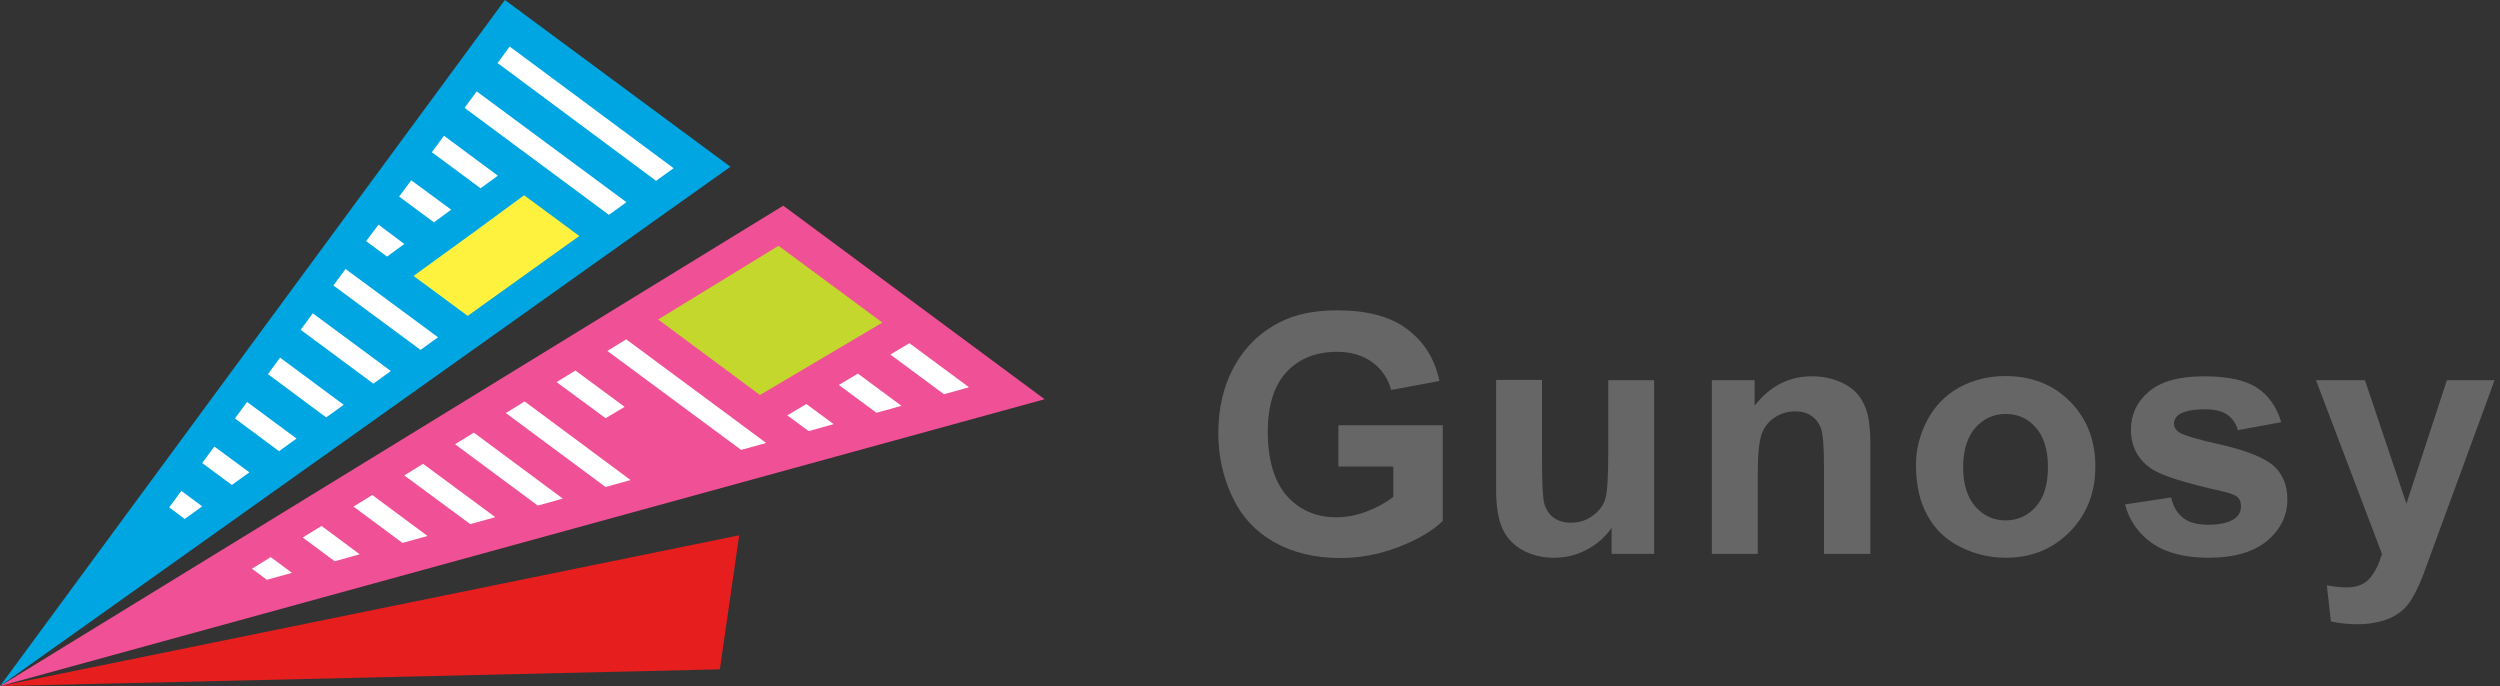 <?xml version="1.0" encoding="utf-8"?>
<!-- Generator: Adobe Illustrator 24.0.3, SVG Export Plug-In . SVG Version: 6.00 Build 0)  -->
<svg version="1.1" id="レイヤー_1" xmlns="http://www.w3.org/2000/svg" xmlns:xlink="http://www.w3.org/1999/xlink" x="0px"
	 y="0px" viewBox="0 0 97 26.62" style="enable-background:new 0 0 97 26.62;" xml:space="preserve">
<rect x="0" y="0" width="97" height="26.62" fill="#333333" stroke="none"/>
<style type="text/css">
	.st0{enable-background:new    ;}
	.st1{fill:#666666;}
	.st2{fill:#E61E1E;}
	.st3{fill:#00A6E1;}
	.st4{fill:#F05096;}
	.st5{fill:#FFFFFF;}
	.st6{fill:#C3D72C;}
	.st7{fill:#FFF23F;}
</style>
<g id="グループ_252" transform="translate(-1381 -9.509)">
	<g class="st0">
		<path class="st1" d="M1432.93,27.58v-1.57h4.05v3.71c-0.39,0.38-0.96,0.72-1.71,1.01c-0.75,0.29-1.5,0.43-2.27,0.43
			c-0.97,0-1.82-0.2-2.55-0.61s-1.27-0.99-1.63-1.75s-0.55-1.59-0.55-2.48c0-0.97,0.2-1.83,0.61-2.58c0.41-0.75,1-1.33,1.78-1.73
			c0.6-0.31,1.34-0.46,2.23-0.46c1.16,0,2.06,0.24,2.71,0.73s1.07,1.15,1.25,2.01l-1.87,0.35c-0.13-0.46-0.38-0.82-0.74-1.08
			c-0.36-0.26-0.81-0.4-1.36-0.4c-0.82,0-1.47,0.26-1.96,0.78c-0.48,0.52-0.73,1.29-0.73,2.32c0,1.1,0.25,1.93,0.74,2.49
			c0.49,0.55,1.13,0.83,1.93,0.83c0.39,0,0.79-0.08,1.18-0.23c0.4-0.15,0.73-0.34,1.02-0.56v-1.18H1432.93z"/>
		<path class="st1" d="M1443.53,31v-1.01c-0.25,0.36-0.57,0.64-0.97,0.85c-0.4,0.21-0.82,0.31-1.27,0.31c-0.45,0-0.86-0.1-1.22-0.3
			c-0.36-0.2-0.62-0.48-0.78-0.84c-0.16-0.36-0.24-0.86-0.24-1.49v-4.27h1.78v3.1c0,0.95,0.03,1.53,0.1,1.74
			c0.07,0.21,0.18,0.38,0.36,0.51c0.17,0.12,0.39,0.19,0.66,0.19c0.3,0,0.58-0.08,0.82-0.25s0.41-0.37,0.5-0.62
			c0.09-0.25,0.13-0.85,0.13-1.82v-2.84h1.78V31H1443.53z"/>
		<path class="st1" d="M1453.55,31h-1.78v-3.44c0-0.73-0.04-1.2-0.11-1.41s-0.2-0.38-0.37-0.5c-0.17-0.12-0.38-0.18-0.62-0.18
			c-0.31,0-0.59,0.08-0.83,0.25c-0.25,0.17-0.41,0.39-0.5,0.67s-0.14,0.79-0.14,1.55V31h-1.78v-6.74h1.66v0.99
			c0.59-0.76,1.33-1.14,2.22-1.14c0.39,0,0.75,0.07,1.08,0.21c0.33,0.14,0.57,0.32,0.74,0.54c0.17,0.22,0.28,0.47,0.35,0.75
			s0.1,0.68,0.1,1.2V31z"/>
		<path class="st1" d="M1455.34,27.53c0-0.59,0.15-1.17,0.44-1.72c0.29-0.55,0.71-0.98,1.24-1.27c0.54-0.29,1.13-0.44,1.79-0.44
			c1.02,0,1.86,0.33,2.51,0.99c0.65,0.66,0.98,1.5,0.98,2.51c0,1.02-0.33,1.87-0.99,2.54c-0.66,0.67-1.49,1.01-2.48,1.01
			c-0.62,0-1.21-0.14-1.77-0.42c-0.56-0.28-0.99-0.69-1.28-1.23C1455.48,28.97,1455.34,28.31,1455.34,27.53z M1457.17,27.63
			c0,0.67,0.16,1.18,0.48,1.54s0.71,0.53,1.17,0.53c0.47,0,0.86-0.18,1.17-0.53c0.32-0.36,0.47-0.87,0.47-1.55
			c0-0.66-0.16-1.17-0.47-1.52c-0.31-0.36-0.71-0.53-1.17-0.53c-0.46,0-0.86,0.18-1.17,0.53S1457.17,26.96,1457.17,27.63z"/>
		<path class="st1" d="M1463.45,29.08l1.79-0.27c0.08,0.35,0.23,0.61,0.46,0.79c0.23,0.18,0.56,0.27,0.98,0.27
			c0.46,0,0.81-0.08,1.04-0.25c0.16-0.12,0.23-0.28,0.23-0.48c0-0.14-0.04-0.25-0.13-0.34c-0.09-0.08-0.29-0.16-0.6-0.23
			c-1.44-0.32-2.35-0.61-2.74-0.87c-0.53-0.36-0.8-0.87-0.8-1.52c0-0.58,0.23-1.08,0.69-1.47c0.46-0.4,1.18-0.6,2.15-0.6
			c0.92,0,1.61,0.15,2.06,0.45c0.45,0.3,0.76,0.75,0.93,1.33l-1.68,0.31c-0.07-0.26-0.21-0.46-0.41-0.6
			c-0.2-0.14-0.49-0.21-0.86-0.21c-0.47,0-0.81,0.07-1.01,0.2c-0.13,0.09-0.2,0.21-0.2,0.36c0,0.13,0.06,0.23,0.18,0.32
			c0.16,0.12,0.72,0.29,1.67,0.5c0.95,0.22,1.61,0.48,1.99,0.79c0.37,0.32,0.56,0.76,0.56,1.33c0,0.62-0.26,1.15-0.77,1.59
			c-0.52,0.44-1.28,0.67-2.29,0.67c-0.92,0-1.65-0.19-2.18-0.56S1463.62,29.72,1463.45,29.08z"/>
		<path class="st1" d="M1470.86,24.26h1.9l1.61,4.79l1.57-4.79h1.85l-2.38,6.49l-0.43,1.17c-0.16,0.39-0.31,0.69-0.45,0.9
			c-0.14,0.21-0.3,0.38-0.49,0.5c-0.18,0.13-0.41,0.23-0.68,0.3s-0.57,0.11-0.91,0.11c-0.34,0-0.68-0.04-1.01-0.11l-0.16-1.4
			c0.28,0.05,0.53,0.08,0.76,0.08c0.41,0,0.72-0.12,0.92-0.37c0.2-0.24,0.35-0.55,0.46-0.93L1470.86,24.26z"/>
	</g>
	<g id="グループ_120" transform="translate(626 -194.491)">
		<g id="グループ_119" transform="translate(755 204)">
			<path id="パス_285" class="st2" d="M28.68,20.77l-0.75,5.2L0,26.62L28.68,20.77z"/>
			<g id="グループ_116">
				<path id="パス_286" class="st3" d="M19.59,0L0,26.62L28.34,6.47L19.59,0z"/>
				<path id="パス_287" class="st4" d="M0,26.62L30.39,7.98l10.14,7.51L0,26.62z"/>
			</g>
			<g id="グループ_118" transform="translate(6.566 1.826)">
				<g id="グループ_117">
					<path id="パス_288" class="st5" d="M8.45,8.13l0.67-0.49L8.12,6.89L7.64,7.53L8.45,8.13z"/>
					<path id="パス_289" class="st5" d="M10.27,6.8l0.67-0.49L9.39,5.17L8.92,5.8L10.27,6.8z"/>
					<path id="パス_290" class="st5" d="M9.75,11.75l0.68-0.49L6.84,8.61L6.37,9.25L9.75,11.75z"/>
					<path id="パス_291" class="st5" d="M18.89,5.19l0.68-0.49l-6.36-4.72l-0.47,0.64L18.89,5.19z"/>
					<path id="パス_292" class="st5" d="M17.06,6.51l0.68-0.49l-5.81-4.3l-0.47,0.64L17.06,6.51z"/>
					<path id="パス_293" class="st5" d="M12.08,5.48l0.67-0.49l-2.09-1.55l-0.47,0.64L12.08,5.48z"/>
					<path id="パス_294" class="st5" d="M7.92,13.06l0.68-0.49l-3.03-2.24L5.1,10.97L7.92,13.06z"/>
					<path id="パス_295" class="st5" d="M3.94,19.79l-0.73,0.45l0.58,0.43l0.97-0.27L3.94,19.79z"/>
					<path id="パス_296" class="st5" d="M5.91,18.58l-0.73,0.45l1.24,0.92l0.97-0.27L5.91,18.58z"/>
					<path id="パス_297" class="st5" d="M4.26,15.68l0.68-0.49l-1.92-1.42l-0.47,0.64L4.26,15.68z"/>
					<path id="パス_298" class="st5" d="M6.09,14.37l0.68-0.49l-2.47-1.83l-0.47,0.64L6.09,14.37z"/>
					<path id="パス_299" class="st5" d="M2.43,16.99l0.68-0.49L1.75,15.5l-0.47,0.64L2.43,16.99z"/>
					<path id="パス_300" class="st5" d="M0.6,18.31l0.68-0.49l-0.81-0.6L0,17.86L0.6,18.31z"/>
					<path id="パス_301" class="st5" d="M7.88,17.38l-0.73,0.45l1.9,1.41l0.97-0.27L7.88,17.38z"/>
					<path id="パス_302" class="st5" d="M9.85,16.17l-0.73,0.45l2.56,1.89l0.97-0.27L9.85,16.17z"/>
					<path id="パス_303" class="st5" d="M24.72,13.85l-0.74,0.44l0.83,0.61l0.97-0.27L24.72,13.85z"/>
					<path id="パス_304" class="st5" d="M28.72,11.49l-0.74,0.44l2.08,1.54l0.97-0.27L28.72,11.49z"/>
					<path id="パス_305" class="st5" d="M26.72,12.67l-0.74,0.44l1.46,1.08l0.97-0.27L26.72,12.67z"/>
					<path id="パス_306" class="st5" d="M17.73,11.34L17,11.79l5.19,3.84l0.97-0.27L17.73,11.34z"/>
					<path id="パス_307" class="st5" d="M15.76,12.55l-0.73,0.45l1.9,1.4l0.74-0.44L15.76,12.55z"/>
					<path id="パス_308" class="st5" d="M11.82,14.96l-0.73,0.45l3.21,2.38l0.97-0.27L11.82,14.96z"/>
					<path id="パス_309" class="st5" d="M13.79,13.75l-0.73,0.45l3.87,2.87l0.97-0.27L13.79,13.75z"/>
				</g>
				<path id="パス_310" class="st6" d="M25.76,11.82l1.91-1.13l-4.03-2.98l-4.67,2.86l3.95,2.93L25.76,11.82z"/>
				<path id="パス_311" class="st7" d="M11.92,7.11L9.48,8.88l2.1,1.55l4.33-3.1l-2.14-1.58L11.92,7.11z"/>
			</g>
		</g>
	</g>
</g>
</svg>
